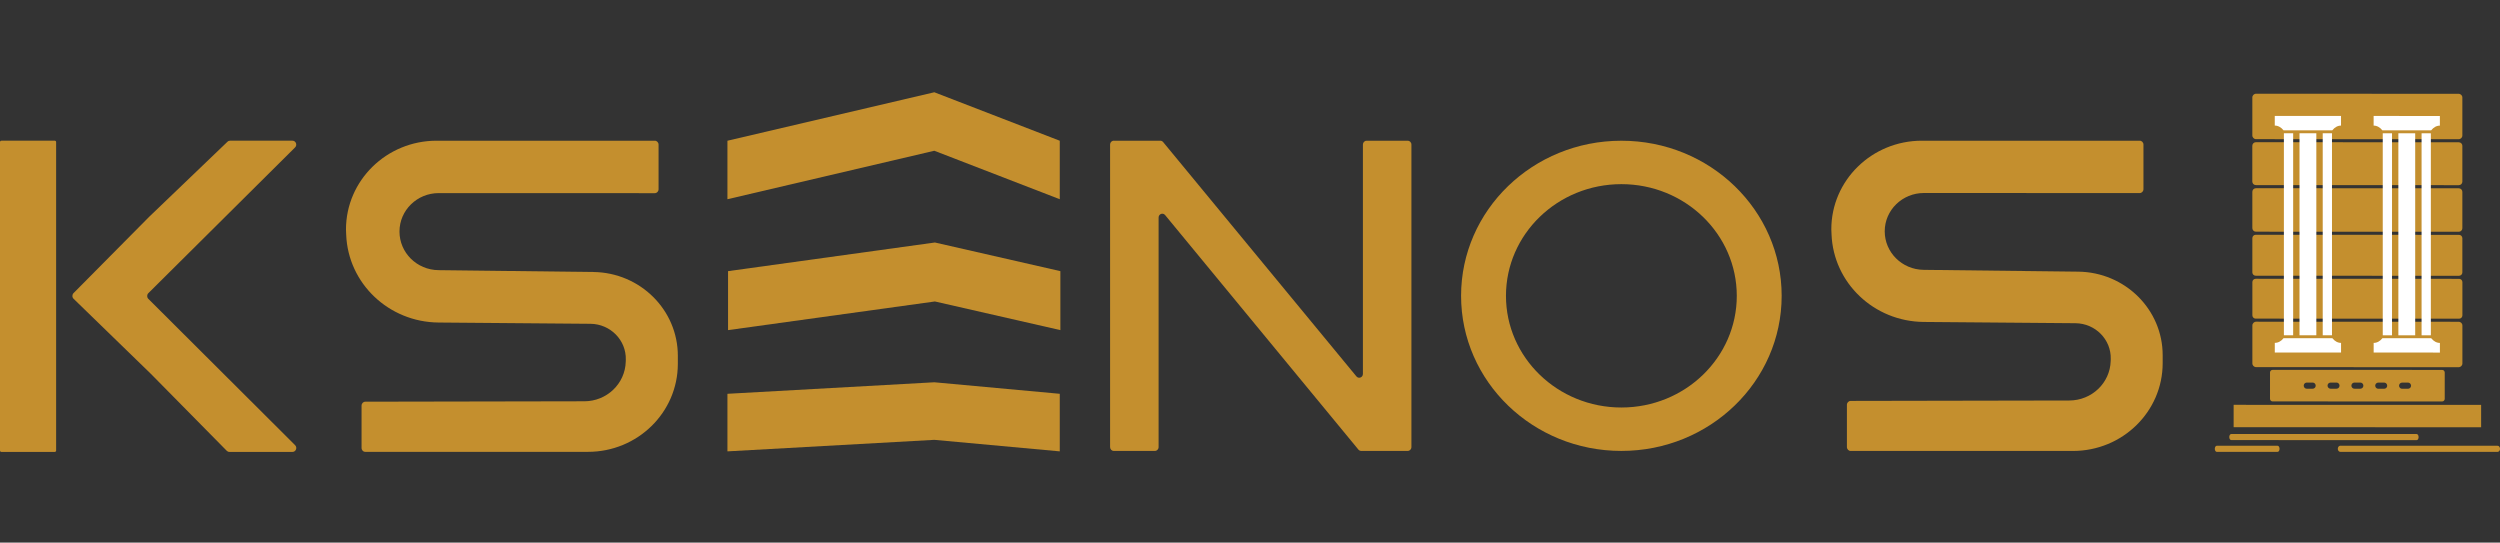 <?xml version="1.0" encoding="utf-8"?>
<!-- Generator: Adobe Illustrator 25.2.0, SVG Export Plug-In . SVG Version: 6.00 Build 0)  -->
<svg version="1.1" id="Layer_1" xmlns="http://www.w3.org/2000/svg" xmlns:xlink="http://www.w3.org/1999/xlink" x="0px" y="0px"
	 viewBox="0 0 731.34 158.74" style="enable-background:new 0 0 731.34 158.74;" xml:space="preserve">
<rect x="0" y="0" width="731.34" height="158.74" fill="#333333" stroke="none"/>
<style type="text/css">
	.st0{fill-rule:evenodd;clip-rule:evenodd;fill:#C48F2E;}
	.st1{fill-rule:evenodd;clip-rule:evenodd;fill:#FFFFFF;}
	.st2{fill:#FFFFFF;}
	.st3{fill:#C48F2E;}
</style>
<g>
	<g>
		<g>
			<path class="st0" d="M652.72,128.74c-0.32,0-0.58-0.4-0.58-0.89c0-0.49,0.26-0.89,0.58-0.89l54.23,0.01c0.32,0,0.58,0.4,0.58,0.9
				c0,0.49-0.26,0.89-0.58,0.89L652.72,128.74z"/>
			<path class="st0" d="M684.61,132.18c-0.39,0-0.72-0.4-0.72-0.89c0-0.5,0.33-0.9,0.72-0.9l46.02,0.01c0.4,0,0.72,0.4,0.72,0.9
				c0,0.49-0.32,0.89-0.72,0.89L684.61,132.18z"/>
			<path class="st0" d="M648.49,132.19c-0.32,0-0.58-0.4-0.58-0.9c0-0.49,0.26-0.89,0.58-0.89l17.78,0c0.32,0,0.58,0.4,0.58,0.9
				c0,0.5-0.26,0.89-0.58,0.89L648.49,132.19z"/>
		</g>
		<polygon class="st0" points="653.42,118.42 657.85,118.43 721.38,118.44 725.82,118.44 725.82,124.99 653.42,124.97 		"/>
		<path class="st0" d="M719.29,54.17l-59.37-0.02c-0.57,0-1.04-0.46-1.04-1.04l0-10.47c0-0.57,0.47-1.04,1.04-1.04l59.37,0.02
			c0.57,0,1.04,0.46,1.04,1.04l0,10.47C720.33,53.71,719.87,54.17,719.29,54.17z"/>
		<path class="st0" d="M719.28,67.8l-59.34-0.02c-0.58,0-1.05-0.47-1.05-1.05l0-10.62c0-0.58,0.47-1.05,1.05-1.05l59.34,0.02
			c0.58,0,1.05,0.47,1.05,1.05l0,10.62C720.33,67.33,719.86,67.8,719.28,67.8z"/>
		<path class="st0" d="M719.34,80.68l-59.46-0.02c-0.55,0-0.99-0.44-0.99-0.99l0-10c0-0.55,0.44-0.99,0.99-0.99l59.46,0.02
			c0.55,0,0.99,0.44,0.99,0.99l0,10C720.34,80.23,719.89,80.68,719.34,80.68z"/>
		<path class="st0" d="M719.37,93.23l-59.51-0.02c-0.53,0-0.96-0.43-0.96-0.96l0-9.73c0-0.53,0.43-0.97,0.97-0.97l59.51,0.02
			c0.53,0,0.96,0.43,0.96,0.96l0,9.73C720.34,92.8,719.91,93.23,719.37,93.23z"/>
		<path class="st0" d="M719.24,107.42L660,107.4c-0.61,0-1.1-0.49-1.1-1.1l0-11.09c0-0.61,0.49-1.1,1.1-1.1l59.24,0.02
			c0.61,0,1.1,0.49,1.1,1.1l0,11.09C720.34,106.92,719.85,107.42,719.24,107.42z"/>
		<path class="st0" d="M664.06,116.67l0-7.71c0-0.42,0.34-0.76,0.76-0.76l49.59,0.01c0.42,0,0.76,0.34,0.76,0.76l0,7.71
			c0,0.42-0.34,0.76-0.76,0.76l-49.59-0.01C664.4,117.43,664.06,117.09,664.06,116.67z M683.52,113.71c0.33,0,0.67-0.22,0.78-0.5
			c0.29-0.6-0.15-1.29-0.78-1.29l-1.75,0c-0.33,0-0.67,0.23-0.79,0.5c-0.28,0.6,0.16,1.29,0.79,1.29L683.52,113.71z M690.49,113.71
			c0.33,0,0.67-0.22,0.79-0.5c0.29-0.6-0.16-1.29-0.79-1.29l-1.74,0c-0.33,0-0.67,0.23-0.79,0.5c-0.29,0.6,0.16,1.29,0.79,1.29
			L690.49,113.71z M697.46,113.72c0.33,0,0.67-0.22,0.79-0.5c0.29-0.6-0.16-1.29-0.79-1.29l-1.74,0c-0.33,0-0.67,0.23-0.79,0.5
			c-0.29,0.6,0.16,1.29,0.79,1.29L697.46,113.72z M704.44,113.72c0.33,0,0.67-0.22,0.79-0.5c0.28-0.6-0.16-1.29-0.79-1.29l-1.75,0
			c-0.33,0-0.67,0.23-0.78,0.5c-0.29,0.6,0.15,1.29,0.78,1.29L704.44,113.72z M674.8,111.92c-0.33,0-0.67,0.23-0.78,0.5
			c-0.29,0.6,0.15,1.29,0.78,1.29l1.75,0c0.33,0,0.67-0.22,0.78-0.5c0.29-0.6-0.15-1.29-0.78-1.29L674.8,111.92z"/>
		<path class="st0" d="M719.23,40.73l-59.24-0.02c-0.61,0-1.1-0.49-1.1-1.1l0-11.09c0-0.61,0.49-1.1,1.1-1.1l59.24,0.02
			c0.61,0,1.1,0.49,1.1,1.1l0,11.09C720.33,40.24,719.84,40.73,719.23,40.73z"/>
		<g>
			<g>
				<g>
					<rect x="672.69" y="38.98" class="st1" width="4.92" height="59.1"/>
					<rect x="668.12" y="38.98" class="st1" width="2.71" height="59.1"/>
					<rect x="679.48" y="38.98" class="st1" width="2.71" height="59.1"/>
				</g>
				<g>
					<path class="st2" d="M668.01,38.12l14.28,0c0.01-0.01,0.01-0.02,0.02-0.03c0.66-0.84,1.55-1.35,2.52-1.35l0-2.82l-19.38-0.01
						l0,2.82C666.44,36.74,667.34,37.26,668.01,38.12z"/>
				</g>
				<g>
					<path class="st2" d="M668.02,98.93l14.28,0c0.01,0.01,0.01,0.02,0.02,0.03c0.66,0.84,1.55,1.35,2.52,1.35l0,2.82l-19.38-0.01
						l0-2.82C666.45,100.31,667.35,99.79,668.02,98.93z"/>
				</g>
			</g>
			<g>
				<g>
					<rect x="701.61" y="38.99" class="st1" width="4.92" height="59.1"/>
					<rect x="697.04" y="38.99" class="st1" width="2.71" height="59.1"/>
					<rect x="708.4" y="38.99" class="st1" width="2.71" height="59.1"/>
				</g>
				<g>
					<path class="st2" d="M696.93,38.13l14.28,0c0.01-0.01,0.01-0.02,0.02-0.03c0.66-0.84,1.55-1.35,2.52-1.35l0-2.82l-19.38-0.01
						l0,2.82C695.36,36.74,696.26,37.27,696.93,38.13z"/>
				</g>
				<g>
					<path class="st2" d="M696.94,98.94l14.28,0c0.01,0.01,0.01,0.02,0.02,0.03c0.66,0.84,1.55,1.35,2.52,1.35l0,2.82l-19.38-0.01
						l0-2.82C695.37,100.32,696.27,99.79,696.94,98.94z"/>
				</g>
			</g>
		</g>
	</g>
	<g id="KSenos_6_">
		<path class="st3" d="M105.77,131.04v-12.38c0-0.64,0.49-1.15,1.1-1.15l64.07-0.12c6.56-0.01,11.93-5.13,12.11-11.56l0.02-0.59
			c0.16-5.73-4.51-10.47-10.36-10.52l-44.42-0.37c-14.58-0.12-26.48-11.45-27.02-25.72l-0.06-1.49v0
			c0-14.35,11.87-25.98,26.52-25.98h63.82c0.61,0,1.1,0.52,1.1,1.15v13.05c0,0.64-0.49,1.15-1.1,1.15l-63.21-0.02
			c-6.34,0-11.48,5.03-11.48,11.24v0c0,6.19,5.07,11.22,11.39,11.3l45.32,0.54c13.7,0.16,24.72,11.09,24.72,24.51v2.34
			c0,14.23-11.77,25.76-26.3,25.76h-65.11C106.26,132.2,105.77,131.68,105.77,131.04z"/>
		<path class="st3" d="M16.03,41.16H0.39C0.18,41.16,0,41.34,0,41.56v90.25c0,0.22,0.18,0.39,0.39,0.39h15.64
			c0.22,0,0.39-0.18,0.39-0.39V41.56C16.43,41.34,16.25,41.16,16.03,41.16z"/>
		<path class="st3" d="M85.57,132.2H67.1c-0.29,0-0.56-0.12-0.77-0.33l-22.17-22.48L21.53,87.41c-0.46-0.45-0.47-1.2-0.02-1.66
			l22.11-22.31l22.93-21.98c0.2-0.2,0.47-0.3,0.75-0.3h18.26c0.99,0,1.48,1.26,0.76,1.97L43.39,85.77c-0.45,0.45-0.45,1.2,0,1.65
			l42.94,42.81C87.05,130.94,86.56,132.2,85.57,132.2z"/>
		<path class="st3" d="M606.4,131.92c14.5,0,26.26-11.5,26.26-25.68v-2.33c0-13.38-11-24.27-24.68-24.44l-45.26-0.53
			c-6.3-0.08-11.37-5.1-11.37-11.27v0c0-6.19,5.13-11.21,11.47-11.21l63.12,0.02c0.61,0,1.1-0.51,1.1-1.15V42.31
			c0-0.63-0.49-1.15-1.1-1.15h-63.73c-14.62,0-26.48,11.6-26.48,25.9v0l0.06,1.48c0.54,14.23,12.43,25.52,26.98,25.64l44.36,0.37
			c5.84,0.05,10.5,4.78,10.34,10.49l-0.02,0.59c-0.18,6.41-5.54,11.51-12.09,11.53l-63.97,0.12c-0.61,0-1.1,0.52-1.1,1.15v12.34
			c0,0.63,0.49,1.15,1.1,1.15H606.4z"/>
		<path class="st3" d="M474.31,53.87c-18.65,0-33.76,14.63-33.76,32.67s15.12,32.67,33.76,32.67c18.65,0,33.76-14.63,33.76-32.67
			S492.96,53.87,474.31,53.87z M521.2,86.54c0,25.06-20.99,45.37-46.89,45.37c-25.9,0-46.89-20.31-46.89-45.37
			s20.99-45.37,46.89-45.37C500.21,41.16,521.2,61.48,521.2,86.54z"/>
		<g>
			<g>
				<path class="st3" d="M338.93,130.8V63.64c0-1.04,1.25-1.52,1.9-0.73l56.55,68.61c0.21,0.25,0.51,0.39,0.82,0.39h13.61
					c0.6,0,1.08-0.5,1.08-1.12V42.29c0-0.62-0.48-1.12-1.08-1.12h-12.03c-0.6,0-1.08,0.5-1.08,1.12v67.09c0,1.04-1.25,1.52-1.9,0.73
					l-56.55-68.56c-0.21-0.25-0.51-0.39-0.82-0.39h-13.61c-0.6,0-1.08,0.5-1.08,1.12v88.51c0,0.62,0.48,1.12,1.08,1.12h12.03
					C338.44,131.92,338.93,131.42,338.93,130.8z"/>
			</g>
		</g>
		<g>
			<polygon class="st3" points="310.02,132.04 273.32,128.67 212.8,132.04 212.8,115.2 273.32,111.83 310.02,115.2 			"/>
			<polygon class="st3" points="310.2,96.57 273.49,88.19 212.98,96.57 212.98,79.32 273.49,70.94 310.2,79.32 			"/>
			<polygon class="st3" points="310.02,58.28 273.32,44.1 212.8,58.28 212.8,41.17 273.32,26.99 310.02,41.17 			"/>
		</g>
	</g>
</g>
<g>
	<g id="PROJECTS">
		<g>
			<g>
				<path class="st2" d="M600.74,748.86c6.36,0,10.72,3.01,10.55,9.46c0,6.45-4.61,9.46-10.47,9.46h-6.53v10.55h-6.36l0.17-29.39
					h12.64V748.86z M600.07,762.6c2.85,0,5.02-0.92,5.02-4.27c0-3.18-2.18-4.27-4.86-4.27h-5.69v8.54H600.07z"/>
				<path class="st2" d="M639.51,771.22c0.17,1.93,0.25,5.86,1.34,6.95h-6.61c-0.67-1.51-0.67-4.35-0.84-6.03
					c-0.42-4.1-1.59-5.44-5.86-5.44h-5.69v11.47h-6.36l0.17-29.39h14.49c5.44,0,9.8,2.43,9.8,8.37c0,3.43-1.76,6.11-4.61,7.28
					C638.59,765.11,639.42,768.37,639.51,771.22z M628.04,762.09c3.01,0,5.69-0.59,5.69-4.27c0-3.43-2.6-3.94-5.28-3.94h-6.36v8.21
					H628.04z"/>
				<path class="st2" d="M658.26,748.11c8.54,0,14.23,6.28,14.23,15.41c0,9.13-5.86,15.32-14.4,15.32c-8.71,0-14.4-6.11-14.4-15.32
					C643.69,754.31,649.56,748.11,658.26,748.11z M658.1,773.56c4.86,0,7.87-3.85,7.87-10.13c0-6.11-3.01-9.96-7.87-9.96
					c-4.86,0-7.95,3.94-7.95,9.96C650.06,769.71,653.07,773.56,658.1,773.56z"/>
				<path class="st2" d="M694.44,748.86l-0.17,20.26c0,6.45-3.27,9.96-9.63,9.96c-5.94,0-9.8-3.01-9.63-9.71v-1.93h5.86v0.92
					c0,2.76,0,5.61,3.68,5.61c3.1,0,3.35-2.34,3.35-4.94l0.17-19.93h6.36V748.86z"/>
				<path class="st2" d="M721.48,748.86l-0.17,5.36h-15.41v6.45h14.23v5.02h-14.23l-0.17,7.28h15.83v5.36h-22.19l0.17-29.39h21.94
					V748.86z"/>
				<path class="st2" d="M791.82,748.11c6.11,0,11.14,2.85,11.14,9.46h-6.11c-0.25-2.85-2.18-4.35-5.53-4.35
					c-3.01,0-4.77,1.26-4.77,3.43c0,2.6,3.1,2.76,8.96,4.35c5.11,1.51,8.54,3.52,8.37,8.46c0,6.95-6.11,9.55-12.06,9.55
					c-7.87,0-12.56-3.85-12.56-10.55h6.36c0.17,3.94,2.68,5.61,6.53,5.61c3.35,0,5.44-1.51,5.44-3.94c0-2.34-1.93-2.76-7.95-4.52
					c-4.77-1.34-9.21-2.6-9.21-8.62C780.6,751.71,785.03,748.11,791.82,748.11z"/>
				<path class="st2" d="M778.17,748.86v5.44h-8.79l-0.17,23.95h-6.53l0.17-23.95h-8.71v-5.44H778.17z"/>
				<path class="st2" d="M739.4,748.11c7.03,0,12.06,4.52,12.64,10.55h-6.2c-0.67-3.27-3.01-5.02-6.53-5.02
					c-5.53,0-7.87,5.02-7.87,9.96c0,6.03,3.01,9.96,7.62,9.96c3.77,0,6.11-2.34,6.78-6.53h6.36c-0.67,7.28-5.11,12.06-13.15,12.06
					c-8.37,0-14.07-6.11-13.98-15.41C725,754.98,730.44,748.11,739.4,748.11z"/>
			</g>
		</g>
	</g>
	<g id="KSenos_5_">
		<path class="st3" d="M430.97,729.09v-8.54c0-0.44,0.35-0.8,0.78-0.8l45.31-0.08c4.64-0.01,8.44-3.54,8.57-7.98l0.01-0.41
			c0.11-3.95-3.19-7.23-7.33-7.26l-31.42-0.25c-10.31-0.08-18.73-7.9-19.11-17.75l-0.04-1.03l0,0c0-9.9,8.4-17.93,18.76-17.93h45.14
			c0.43,0,0.78,0.36,0.78,0.8v9.01c0,0.44-0.35,0.8-0.78,0.8l-44.71-0.02c-4.48,0-8.12,3.47-8.12,7.76v0c0,4.27,3.59,7.75,8.05,7.8
			l32.06,0.37c9.69,0.11,17.48,7.65,17.48,16.91v1.61c0,9.82-8.33,17.78-18.6,17.78h-46.05
			C431.32,729.89,430.97,729.53,430.97,729.09z"/>
		<path class="st3" d="M370.07,667.06h-10.83c-0.22,0-0.39,0.18-0.39,0.39v62.04c0,0.22,0.18,0.39,0.39,0.39h10.83
			c0.22,0,0.39-0.18,0.39-0.39v-62.04C370.46,667.24,370.28,667.06,370.07,667.06z"/>
		<path class="st3" d="M419.36,729.89H406.3c-0.2,0-0.4-0.08-0.54-0.22l-15.68-15.51l-16-15.17c-0.32-0.31-0.33-0.83-0.01-1.14
			l15.64-15.39l16.22-15.17c0.14-0.13,0.33-0.21,0.53-0.21h12.91c0.7,0,1.05,0.87,0.54,1.36l-30.36,29.42
			c-0.32,0.31-0.32,0.83,0,1.14l30.37,29.54C420.41,729.02,420.06,729.89,419.36,729.89z"/>
		<path class="st3" d="M785.41,730.9c10.2,0,18.47-8.09,18.47-18.07v-1.64c0-9.41-7.74-17.07-17.36-17.19l-31.83-0.38
			c-4.43-0.06-8-3.59-8-7.93l0,0c0-4.36,3.61-7.89,8.06-7.89l44.4,0.02c0.43,0,0.77-0.36,0.77-0.81v-9.15
			c0-0.45-0.35-0.81-0.77-0.81h-44.83c-10.29,0-18.63,8.16-18.63,18.22l0,0l0.04,1.04c0.38,10.01,8.74,17.95,18.98,18.04l31.2,0.26
			c4.11,0.03,7.39,3.36,7.27,7.38l-0.01,0.41c-0.13,4.51-3.9,8.1-8.51,8.11l-45,0.09c-0.43,0-0.77,0.36-0.77,0.81v8.68
			c0,0.45,0.35,0.81,0.77,0.81H785.41z"/>
		<path class="st3" d="M694.06,676c-13.12,0-23.75,10.29-23.75,22.98c0,12.69,10.63,22.98,23.75,22.98s23.75-10.29,23.75-22.98
			C717.81,686.29,707.18,676,694.06,676z M727.05,698.98c0,17.63-14.77,31.92-32.98,31.92c-18.22,0-32.98-14.29-32.98-31.92
			s14.77-31.92,32.98-31.92C712.28,667.06,727.05,681.35,727.05,698.98z"/>
		<g>
			<g>
				<path class="st3" d="M597.92,730.11v-47.24c0-0.73,0.88-1.07,1.34-0.51l39.78,48.26c0.14,0.18,0.36,0.28,0.58,0.28h9.57
					c0.42,0,0.76-0.35,0.76-0.79v-62.26c0-0.44-0.34-0.79-0.76-0.79h-8.46c-0.42,0-0.76,0.35-0.76,0.79v47.19
					c0,0.73-0.88,1.07-1.34,0.51l-39.78-48.22c-0.14-0.18-0.36-0.28-0.58-0.28h-9.57c-0.42,0-0.76,0.35-0.76,0.79v62.26
					c0,0.44,0.34,0.79,0.76,0.79h8.46C597.58,730.9,597.92,730.55,597.92,730.11z"/>
			</g>
		</g>
		<g>
			<polygon class="st3" points="575.9,730.99 550.2,728.63 507.84,730.99 507.84,719.2 550.2,716.84 575.9,719.2 			"/>
			<polygon class="st3" points="576.03,706.15 550.33,700.29 507.96,706.15 507.96,694.08 550.33,688.21 576.03,694.08 			"/>
			<polygon class="st3" points="575.9,679.35 550.2,669.42 507.84,679.35 507.84,667.36 550.2,657.43 575.9,667.36 			"/>
		</g>
	</g>
</g>
</svg>
